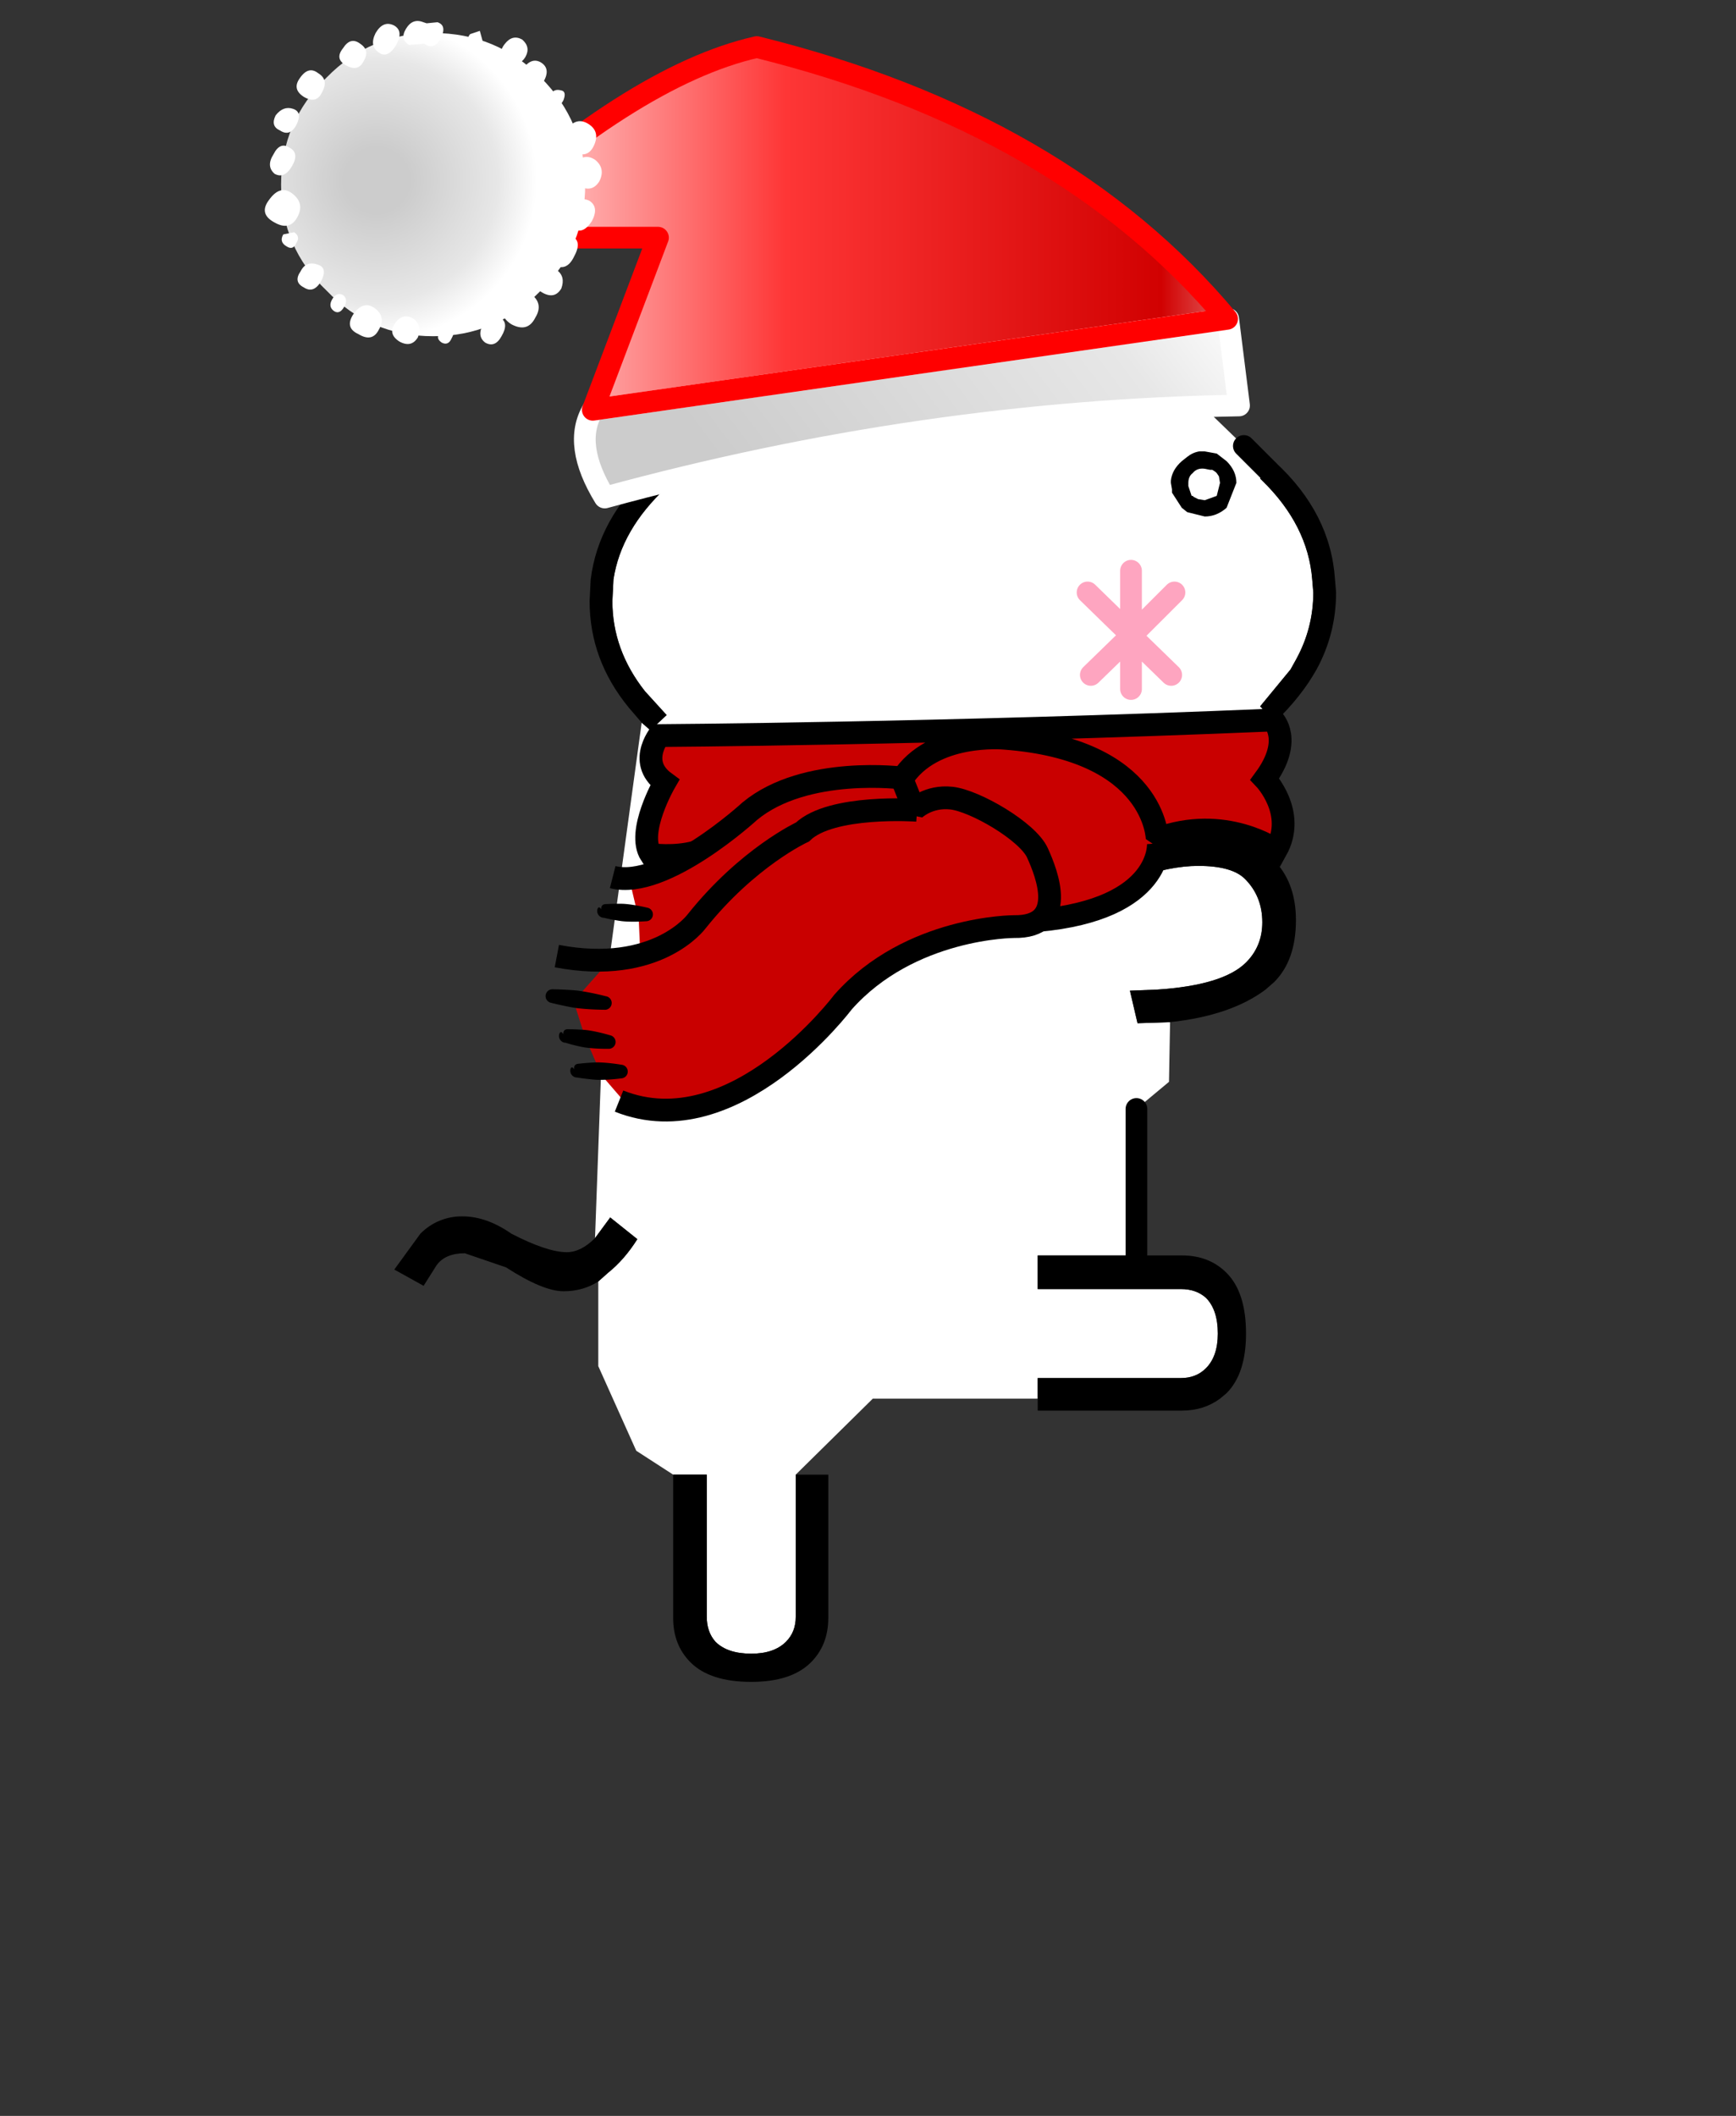 <?xml version="1.0" encoding="UTF-8" standalone="no"?>
<svg
   height="195"
   width="160"
   version="1.1"
   id="svg21"
   sodipodi:docname="back-walking-1.svg"
   inkscape:version="1.3 (0e150ed6c4, 2023-07-21)"
   xmlns:inkscape="http://www.inkscape.org/namespaces/inkscape"
   xmlns:sodipodi="http://sodipodi.sourceforge.net/DTD/sodipodi-0.dtd"
   xmlns:xlink="http://www.w3.org/1999/xlink"
   xmlns="http://www.w3.org/2000/svg"
   xmlns:svg="http://www.w3.org/2000/svg">
  <rect width="100%" height="100%" fill="#333333" stroke="none"/>
  <sodipodi:namedview
     id="namedview21"
     pagecolor="#ffffff"
     bordercolor="#000000"
     borderopacity="0.25"
     inkscape:showpageshadow="2"
     inkscape:pageopacity="0.0"
     inkscape:pagecheckerboard="0"
     inkscape:deskcolor="#d1d1d1"
     inkscape:zoom="6.0564103"
     inkscape:cx="79.997883"
     inkscape:cy="97.5"
     inkscape:window-width="2560"
     inkscape:window-height="1377"
     inkscape:window-x="-8"
     inkscape:window-y="-8"
     inkscape:window-maximized="1"
     inkscape:current-layer="svg21" />
  <defs
     id="defs10">
    <linearGradient
       gradientTransform="matrix(-.016 -.009 .003 -.004 -107.85 7.65)"
       gradientUnits="userSpaceOnUse"
       id="a"
       spreadMethod="pad"
       x1="-819.2"
       x2="819.2">
      <stop
         offset=".204"
         stop-color="#ccc"
         id="stop1" />
      <stop
         offset=".804"
         stop-color="#e7e7e7"
         id="stop2" />
      <stop
         offset="1"
         stop-color="#fff"
         id="stop3" />
    </linearGradient>
    <linearGradient
       gradientTransform="matrix(.028 0 0 .01 -104.45 -.65)"
       gradientUnits="userSpaceOnUse"
       id="b"
       spreadMethod="pad"
       x1="-819.2"
       x2="819.2">
      <stop
         offset=".004"
         stop-color="#fff"
         id="stop4" />
      <stop
         offset=".18"
         stop-color="#d10101"
         id="stop5" />
      <stop
         offset=".557"
         stop-color="#fe3636"
         id="stop6" />
      <stop
         offset=".906"
         stop-color="#fff"
         id="stop7" />
    </linearGradient>
    <linearGradient
       xlink:href="#a"
       id="d"
       gradientUnits="userSpaceOnUse"
       gradientTransform="matrix(-.016 -.009 .003 -.004 -107.85 7.65)"
       x1="-819.2"
       x2="819.2"
       spreadMethod="pad" />
    <linearGradient
       xlink:href="#b"
       id="e"
       gradientUnits="userSpaceOnUse"
       gradientTransform="matrix(.028 0 0 .01 -104.45 -.65)"
       x1="-819.2"
       x2="819.2"
       spreadMethod="pad" />
    <radialGradient
       cx="0"
       cy="0"
       gradientTransform="translate(2.6 -.2) scale(.009)"
       gradientUnits="userSpaceOnUse"
       id="c"
       r="819.2"
       spreadMethod="pad">
      <stop
         offset=".204"
         stop-color="#ccc"
         id="stop8" />
      <stop
         offset=".757"
         stop-color="#e7e7e7"
         id="stop9" />
      <stop
         offset="1"
         stop-color="#fff"
         id="stop10" />
    </radialGradient>
    <radialGradient
       xlink:href="#c"
       id="f"
       gradientUnits="userSpaceOnUse"
       gradientTransform="translate(2.6 -.2) scale(.009)"
       cx="0"
       cy="0"
       r="819.2"
       spreadMethod="pad" />
  </defs>
  <g
     transform="matrix(2,0,0,2,79.441,155)"
     id="g21"
     style="display:inline">
    <path
       d="m 4.25,-60 1.2,0.55 3.85,-8.6 3.9,8.6 1.25,-0.55 3.15,3.05 1.1,1.1 -0.35,0.4 0.1,0.1 c 1.4,1.367 2.167,2.883 2.3,4.55 l 0.05,0.6 c 0,1.1 -0.267,2.133 -0.8,3.1 l -0.25,0.45 -1.4,1.7 0.1,0.1 -0.3,0.3 -3.25,0.9 v 4.7 l -3.25,0.7 -3.15,0.9 0.65,1.6 3.35,-1.25 c 1.133,-0.4 2.133,-0.6 3,-0.6 1.033,0 1.75,0.2 2.15,0.6 0.533,0.533 0.8,1.2 0.8,2 0,0.733 -0.25,1.35 -0.75,1.85 -0.7,0.7 -2.067,1.117 -4.1,1.25 l -1.25,0.05 0.35,1.5 1.5,-0.05 -0.05,2.75 -1.5,1.25 v 6.75 H 8.1 v 1.55 h 6.6 c 0.467,0 0.85,0.133 1.15,0.4 0.367,0.367 0.55,0.917 0.55,1.65 0,0.7 -0.183,1.233 -0.55,1.6 -0.3,0.3 -0.683,0.45 -1.15,0.45 H 8.1 v 0.95 H 0.5 l -3.55,3.5 V -3 c 0,0.467 -0.15,0.85 -0.45,1.15 -0.367,0.367 -0.9,0.55 -1.6,0.55 -0.733,0 -1.283,-0.183 -1.65,-0.55 -0.267,-0.3 -0.4,-0.683 -0.4,-1.15 V -9.55 H -8.7 l -1.7,-1.1 -1.75,-3.9 v -3.9 l 0.45,-0.4 c 0.5,-0.4 0.95,-0.917 1.35,-1.55 l -1.25,-1 -0.7,0.95 0.4,-10.95 1.75,-12.8 0.4,0.35 0.75,-0.7 -1,-1.1 c -1,-1.267 -1.5,-2.65 -1.5,-4.15 l 0.05,-1 c 0.233,-1.533 1.05,-2.95 2.45,-4.25 l -0.75,-0.75 0.5,-3.95 0.65,0.3 3.85,-8.6 3.85,8.6 1.25,-0.55 h 3.9"
       fill="#ffffff"
       fill-rule="evenodd"
       id="path10" />
    <path
       d="m 14.45,-60 -1.25,0.55 -3.9,-8.6 -3.85,8.6 L 4.25,-60 8.722,-69.266 14.45,-60 m -14.1,0 -1.25,0.55 -3.85,-8.6 -3.85,8.6 -0.65,-0.3 -0.55,-0.25 5.05,-11 5.1,11 m -10.1,4.2 0.75,0.75 c -1.4,1.3 -2.217,2.717 -2.45,4.25 l -0.05,1 c 0,1.5 0.5,2.883 1.5,4.15 l 1,1.1 -0.75,0.7 -0.4,-0.35 -0.6,-0.7 c -1.2,-1.467 -1.8,-3.1 -1.8,-4.9 l 0.05,-1 c 0.233,-1.867 1.15,-3.533 2.75,-5 m -2.55,35.35 0.7,-0.95 1.25,1 c -0.4,0.633 -0.85,1.15 -1.35,1.55 l -0.45,0.4 c -0.467,0.3 -1,0.45 -1.6,0.45 -0.633,0 -1.517,-0.367 -2.65,-1.1 l -1.9,-0.65 c -0.6,0 -1.033,0.183 -1.3,0.55 l -0.6,0.95 -1.35,-0.75 1.2,-1.65 c 0.512,-0.524 1.217,-0.814 1.95,-0.8 0.733,0 1.483,0.267 2.25,0.8 1.1,0.567 1.95,0.85 2.55,0.85 0.433,0 0.867,-0.217 1.3,-0.65 m 3.6,10.9 h 1.55 V -3 c 0,0.467 0.133,0.85 0.4,1.15 0.367,0.367 0.917,0.55 1.65,0.55 0.7,0 1.233,-0.183 1.6,-0.55 0.3,-0.3 0.45,-0.683 0.45,-1.15 v -6.55 h 1.5 v 6.6 c 0,0.833 -0.267,1.517 -0.8,2.05 C -2.95,-0.3 -3.867,0 -5.1,0 -6.367,0 -7.3,-0.3 -7.9,-0.9 -8.433,-1.433 -8.7,-2.117 -8.7,-2.95 v -6.6 m 16.8,-3.5 V -14 h 6.6 c 0.467,0 0.85,-0.15 1.15,-0.45 0.367,-0.367 0.55,-0.9 0.55,-1.6 0,-0.733 -0.183,-1.283 -0.55,-1.65 -0.3,-0.267 -0.683,-0.4 -1.15,-0.4 H 8.1 v -1.55 h 6.65 c 0.833,0 1.517,0.267 2.05,0.8 0.6,0.6 0.9,1.533 0.9,2.8 0,1.233 -0.3,2.15 -0.9,2.75 l -0.3,0.25 c -0.5,0.367 -1.083,0.55 -1.75,0.55 H 8.1 v -0.55 m 6.1,-17.35 -1.5,0.05 -0.35,-1.5 1.25,-0.05 c 2.033,-0.133 3.4,-0.55 4.1,-1.25 0.5,-0.5 0.75,-1.117 0.75,-1.85 0,-0.8 -0.267,-1.467 -0.8,-2 -0.4,-0.4 -1.117,-0.6 -2.15,-0.6 -0.867,0 -1.867,0.2 -3,0.6 l -3.35,1.25 -0.65,-1.6 3.15,-0.9 3.25,-0.7 0.75,-0.05 c 1.467,0 2.55,0.35 3.25,1.05 0.733,0.7 1.1,1.65 1.1,2.85 0,1.233 -0.333,2.183 -1,2.85 l -0.4,0.35 c -1.067,0.8 -2.533,1.3 -4.4,1.5 m 4.25,-14.45 -0.1,-0.1 1.4,-1.7 0.25,-0.45 c 0.533,-0.967 0.8,-2 0.8,-3.1 l -0.05,-0.6 c -0.133,-1.667 -0.9,-3.183 -2.3,-4.55 l -0.1,-0.1 0.35,-0.4 h 0.05 l 0.3,-0.35 c 1.7,1.567 2.617,3.367 2.75,5.4 l 0.05,0.6 c 0,1.267 -0.3,2.45 -0.9,3.55 -0.467,0.833 -1.1,1.633 -1.9,2.4 l -0.6,-0.6"
       fill="#000000"
       fill-rule="evenodd"
       id="path11"
       style="display:inline"
       sodipodi:nodetypes="ccccccccccccccccccccccccccccccccsccccccccscccscsssccssssscccssscsccsssccsccccccsssscccccccsccccccccccccccccccc" />
    <path
       d="m 18.7,-55.85 -1.1,-1.1 1.15,1.1 H 18.7"
       fill="#ff0000"
       fill-rule="evenodd"
       id="path12"
       style="display:inline" />
    <path
       d="m 4.25,-60 h -3.9 m 12.3,40.35 v -6.75 m 6.05,-29.45 -1.1,-1.1"
       fill="none"
       stroke="#000000"
       stroke-linecap="round"
       stroke-linejoin="round"
       id="path13"
       style="display:inline" />
    <path
       d="m 14.402,-50.2 -2.002,2 1.852,1.8 M 12.4,-48.2 v -0.05 2.5 m 0,-2.45 -1.852,1.8 m -0.15,-3.8 2.002,1.95 v -2.95"
       fill="none"
       stroke="#fea5c0"
       stroke-linecap="round"
       stroke-linejoin="round"
       style="display:inline;stroke-width:1.001"
       id="path14" />
    <path
       d="m -122.15,3.55 29.2,4.2 q 0.95,1.6 -0.55,4.05 -14.6,-4 -29.2,-4.25 l 0.5,-4 h 0.05 -0.05 0.05"
       fill="url(#a)"
       fill-rule="evenodd"
       transform="matrix(-1.001,0,0,0.998,-105.445,-66.35)"
       style="display:inline;fill:url(#d)"
       id="path15" />
    <path
       d="m -122.15,3.55 q 7.55,-9.05 21.65,-12.55 5.75,1.3 13.75,8.8 h -9.2 l 3,7.95 -29.2,-4.2"
       fill="url(#b)"
       fill-rule="evenodd"
       transform="matrix(-1.001,0,0,0.998,-105.445,-66.35)"
       style="display:inline;fill:url(#e)"
       id="path16" />
    <path
       d="m -122.15,3.55 29.2,4.2 q 0.95,1.6 -0.55,4.05 -14.6,-4 -29.2,-4.25 l 0.5,-4 h 0.05 m 0,0 h -0.05"
       fill="none"
       stroke="#ffffff"
       stroke-linecap="round"
       stroke-linejoin="round"
       transform="matrix(-1.001,0,0,0.998,-105.445,-66.35)"
       id="path17"
       style="display:inline" />
    <path
       d="m -92.95,7.75 -3,-7.95 h 9.2 q -8,-7.5 -13.75,-8.8 -14.1,3.5 -21.65,12.55 z"
       fill="none"
       stroke="#ff0000"
       stroke-linecap="round"
       stroke-linejoin="round"
       transform="matrix(-1.001,0,0,0.998,-105.445,-66.35)"
       id="path18"
       style="display:inline" />
    <g
       fill-rule="evenodd"
       id="g20"
       style="display:inline">
      <path
         d="M 4.9,-4.95 Q 7,-2.9 7,0 7,2.9 4.9,4.9 2.9,7 0,7 -2.9,7 -4.95,4.9 -7,2.9 -7,0 -7,-2.9 -4.95,-4.95 -2.9,-7 0,-7 q 2.9,0 4.9,2.05"
         fill="url(#c)"
         transform="matrix(-1.001,0,0,0.998,-19.76,-68.993)"
         style="fill:url(#f)"
         id="path19" />
      <path
         d="m -20.21,-76.476 q -0.5,-0.2 -0.8,0.3 -0.301,0.498 0.15,0.747 l 0.6,-0.05 h 0.1 q 0.45,0.3 0.75,-0.249 0.301,-0.598 -0.15,-0.748 l -0.5,0.05 -0.15,-0.05 m -1.351,0.15 q -0.5,-0.25 -0.851,0.349 -0.3,0.598 0.15,0.898 0.4,0.299 0.8,-0.35 0.351,-0.648 -0.1,-0.897 m -1.551,0.848 q -0.45,-0.35 -0.8,0.2 -0.401,0.498 0.15,0.797 0.55,0.3 0.8,-0.2 0.3,-0.498 -0.15,-0.797 m -3.904,3.292 q -0.25,0.499 0.2,0.698 0.45,0.3 0.751,-0.249 0.3,-0.599 -0.15,-0.748 -0.45,-0.15 -0.8,0.299 m 2.151,-1.097 q 0.3,-0.55 -0.2,-0.849 -0.45,-0.349 -0.85,0.25 -0.351,0.499 0.2,0.848 0.6,0.35 0.85,-0.25 m -1.401,3.443 q 0.35,-0.599 -0.1,-0.848 -0.45,-0.3 -0.751,0.299 -0.35,0.549 0.05,0.898 0.45,0.25 0.8,-0.35 m 0.251,2.345 q 0.35,-0.648 -0.25,-1.097 -0.55,-0.4 -1.051,0.299 -0.5,0.649 0.25,1.048 0.7,0.399 1.051,-0.25 m -0.65,0.798 q -0.2,0.35 0.15,0.55 0.3,0.199 0.45,-0.15 0.2,-0.3 -0.1,-0.5 l -0.5,0.1 m 1.601,1.397 q -0.55,-0.2 -0.8,0.3 -0.351,0.498 0.15,0.748 0.45,0.299 0.8,-0.3 0.3,-0.598 -0.15,-0.748 m 3.754,3.542 q 0.55,0.3 0.85,-0.2 0.2,-0.548 -0.2,-0.848 -0.5,-0.299 -0.85,0.2 -0.35,0.499 0.2,0.848 m -1.902,-0.35 q 0.65,0.4 0.95,-0.199 0.351,-0.598 -0.2,-0.997 -0.5,-0.35 -0.95,0.249 -0.45,0.648 0.2,0.948 m -0.65,-1.247 q 0.2,-0.35 -0.05,-0.55 -0.301,-0.149 -0.501,0.2 -0.2,0.35 0.1,0.55 0.25,0.149 0.45,-0.2 m 5.906,-12.073 q 0.3,0.2 0.5,-0.1 l -0.15,-0.548 -0.45,0.15 q -0.25,0.299 0.1,0.498 m 1.652,0.749 q 0.5,0.3 0.8,-0.2 0.25,-0.449 -0.15,-0.798 -0.45,-0.25 -0.8,0.2 -0.4,0.498 0.15,0.798 m 0.65,0.399 q -0.35,0.598 0.15,0.948 0.451,0.349 0.801,-0.35 0.4,-0.648 -0.1,-0.947 -0.45,-0.25 -0.85,0.349 m 1.4,1.596 q 0.301,0.2 0.501,-0.2 0.15,-0.398 -0.1,-0.448 -0.35,-0.1 -0.5,0.2 -0.2,0.249 0.1,0.448 m 0.65,1.148 q -0.45,0.648 0.25,0.997 0.701,0.4 1.002,-0.25 0.3,-0.648 -0.25,-0.997 -0.551,-0.35 -1.001,0.25 m 0.35,1.646 q -0.45,0.598 0.2,0.948 0.6,0.349 0.951,-0.2 0.3,-0.599 -0.2,-0.998 -0.55,-0.349 -0.951,0.25 m 0.8,2.594 q 0.351,-0.649 -0.1,-0.948 -0.5,-0.25 -0.85,0.35 -0.3,0.598 0.15,0.947 0.4,0.25 0.8,-0.35 m -2.452,2.445 q -0.35,0.549 0.2,0.848 0.551,0.3 0.851,-0.2 0.2,-0.548 -0.2,-0.847 -0.5,-0.3 -0.85,0.2 m 0.7,-0.45 q 0.6,0.35 0.95,-0.399 0.401,-0.748 -0.2,-0.948 -0.6,-0.2 -0.95,0.4 -0.4,0.548 0.2,0.947 m -1.051,1.347 q -0.6,-0.449 -1.101,0.25 -0.5,0.698 0.2,1.147 0.75,0.399 1.101,-0.3 0.4,-0.648 -0.2,-1.097 m -4.104,2.245 q 0.3,0.15 0.45,-0.2 0.2,-0.349 -0.1,-0.399 -0.25,-0.15 -0.45,0.15 -0.2,0.25 0.1,0.449 m 2.002,0 q 0.45,0.25 0.75,-0.3 0.35,-0.598 -0.05,-0.848 -0.45,-0.249 -0.8,0.3 -0.3,0.549 0.1,0.848"
         fill="#ffffff"
         id="path20" />
    </g>
    <path
       d="m 15.595,-56.7 h 0.201 l 0.554,0.1 0.453,0.35 q 0.453,0.45 0.453,1 l -0.453,1.15 q -0.453,0.4 -1.006,0.4 l -0.805,-0.2 -0.252,-0.2 -0.452,-0.7 v -0.15 l -0.051,-0.3 v -0.1 q 0.05,-0.5 0.503,-0.9 l 0.252,-0.2 q 0.251,-0.2 0.553,-0.25 h 0.05 m 0.453,0.85 -0.251,-0.05 q -0.352,-0.05 -0.554,0.2 -0.201,0.15 -0.201,0.45 v 0.15 l 0.151,0.45 h 0.05 l 0.05,0.05 0.202,0.1 0.302,0.05 0.553,-0.2 0.151,-0.6 -0.05,-0.3 -0.101,-0.15 -0.05,-0.05 -0.151,-0.1 h -0.101"
       fill-rule="evenodd"
       id="gikopoipoi_eyes_open"
       style="display:inline;stroke-width:1.003" />
    <path
       d="m 14.175,-55.15 h 3.15"
       stroke-width="1.5"
       id="gikopoipoi_eyes_closed"
       style="display:none"
       fill="none"
       stroke="#000000"
       stroke-linecap="round"
       stroke-linejoin="round" />
  </g>
  <path
     d="m 116.789,78.274 -5.84,-2.24 -4.24,1.28 -0.88,3.04 -1.52,2.16 -3.92,1.68 -4.48,0.96 -3.84,0.72 -6.72,1.28 -6.24,4.08 -4.88,5.12 -5.04,3.6 -5.92,2.64 -5.36,-0.64 -2.48,-2.88 -1.52,-3.52 -1.04,-3.28 3.12,-3.52 3.04,-0.48 -0.16,-3.6 -0.72,-3.04 2.96,-2.32 -0.96,-2.08 0.88,-4.72 -0.88,-3.44 1.52,-1.68 20,0.16 6.56,-0.16 6.8,-0.16 11.44,-0.16 7.6,-0.32 h 3.52 l 0.56,2.32 -1.04,2.08 v 1.92 l 1.04,2 0.16,2.16 z"
     fill="#c90000"
     id="path4"
     style="display:inline" />
  <path
     d="m 106.763,77.714 c 0,0 0.48,6.08 -11.12,7.12 m -11.12,-10.16 c 0,0 -7.92,-0.56 -10.56,2 0,0 -5.04,2.32 -9.76,8.24 0,0 -3.627,4.96 -12.88,3.2 m 31.946,-16.4 c 0,0 -9.04,-1.2 -14.16,3.04 0,0 -7.92,7.28 -12.64,6.08"
     fill="none"
     stroke="#000000"
     stroke-width="2.1"
     stroke-linecap="butt"
     stroke-miterlimit="1.5"
     id="path5"
     style="display:inline" />
  <path
     d="m 55.413,83.812 c -0.194,-0.353 -0.35,-0.153 -0.37,0.091 a 0.628,0.628 0 0 0 0.575,0.678 l 0.051,0.002 c 0,0 0.384,0.102 0.92,0.194 0.297,0.051 0.633,0.116 0.975,0.139 0.989,0.066 1.974,-0.015 1.974,-0.015 a 0.63,0.63 0 0 0 0.102,-1.253 c 0,0 -0.959,-0.24 -1.945,-0.335 -0.342,-0.033 -0.684,-0.023 -0.985,-0.021 -0.407,0.002 -0.733,0.024 -0.891,0.031 -0.343,0.014 -0.426,0.236 -0.406,0.489 z m -4.626,8.605 c 0,0 0.507,0.133 1.205,0.276 0.369,0.075 0.787,0.168 1.213,0.219 1.228,0.146 2.462,0.145 2.462,0.145 a 0.628,0.628 0 1 0 0.164,-1.246 c 0,0 -1.193,-0.319 -2.417,-0.494 -0.424,-0.061 -0.852,-0.079 -1.228,-0.102 a 24.856,24.856 0 0 0 -1.235,-0.044 0.63,0.63 0 0 0 -0.164,1.246 z m 1.132,2.91 c -0.188,-0.376 -0.358,-0.184 -0.392,0.06 a 0.628,0.628 0 0 0 0.535,0.71 l 0.087,0.006 c 0,0 0.373,0.129 0.897,0.249 0.301,0.069 0.643,0.155 0.992,0.199 1.009,0.126 2.024,0.106 2.024,0.106 a 0.63,0.63 0 0 0 0.174,-1.245 c 0,0 -0.97,-0.299 -1.975,-0.454 -0.348,-0.054 -0.699,-0.065 -1.008,-0.082 -0.417,-0.022 -0.753,-0.02 -0.915,-0.023 -0.347,-0.007 -0.434,0.215 -0.419,0.474 z m 0.992,3.222 c -0.201,-0.341 -0.345,-0.132 -0.35,0.113 a 0.629,0.629 0 0 0 0.616,0.641 h 0.012 c 0,0 0.423,0.075 1.006,0.136 0.31,0.033 0.663,0.077 1.018,0.079 1.028,0.006 2.044,-0.135 2.044,-0.135 a 0.63,0.63 0 0 0 0.025,-1.257 c 0,0 -1.01,-0.181 -2.037,-0.216 -0.355,-0.012 -0.709,0.019 -1.021,0.039 -0.421,0.028 -0.757,0.07 -0.92,0.086 -0.344,0.034 -0.421,0.261 -0.393,0.514 z"
     id="path6"
     style="display:inline" />
  <path
     d="m 61.029,67.394 c 0,0 -2.48,2.72 0.24,4.72 0,0 -2.64,4.56 -1.28,6.64 0,0 2.16,0.32 4.16,-0.24"
     fill="none"
     stroke="#000000"
     stroke-width="2.1"
     stroke-linecap="butt"
     stroke-miterlimit="1.5"
     id="path7"
     style="display:inline" />
  <path
     d="m 60.297,67.794 c 0,0 26.603,-0.16 57.04,-1.44 0,0 1.877,1.84 -0.763,5.44 0,0 2.96,3.12 1.04,6.56 0,0 -4.72,-3.36 -10.96,-1.04 0,0 -0.08,-8.24 -14.08,-9.28 0,0 -6.64,-0.64 -9.44,3.76 l 1.12,2.8 c 0,0 1.28,-1.28 3.44,-1.04 2.16,0.24 7.014,3.054 7.92,5.04 0.907,1.987 2.8,6.88 -2.16,6.8 0,0 -9.6,0 -15.76,6.96 0,0 -10.028,13.36 -20.64,9.12"
     fill="none"
     stroke="#000000"
     stroke-width="2.1"
     stroke-linecap="butt"
     stroke-miterlimit="1.5"
     id="path8"
     style="display:inline" />
</svg>
